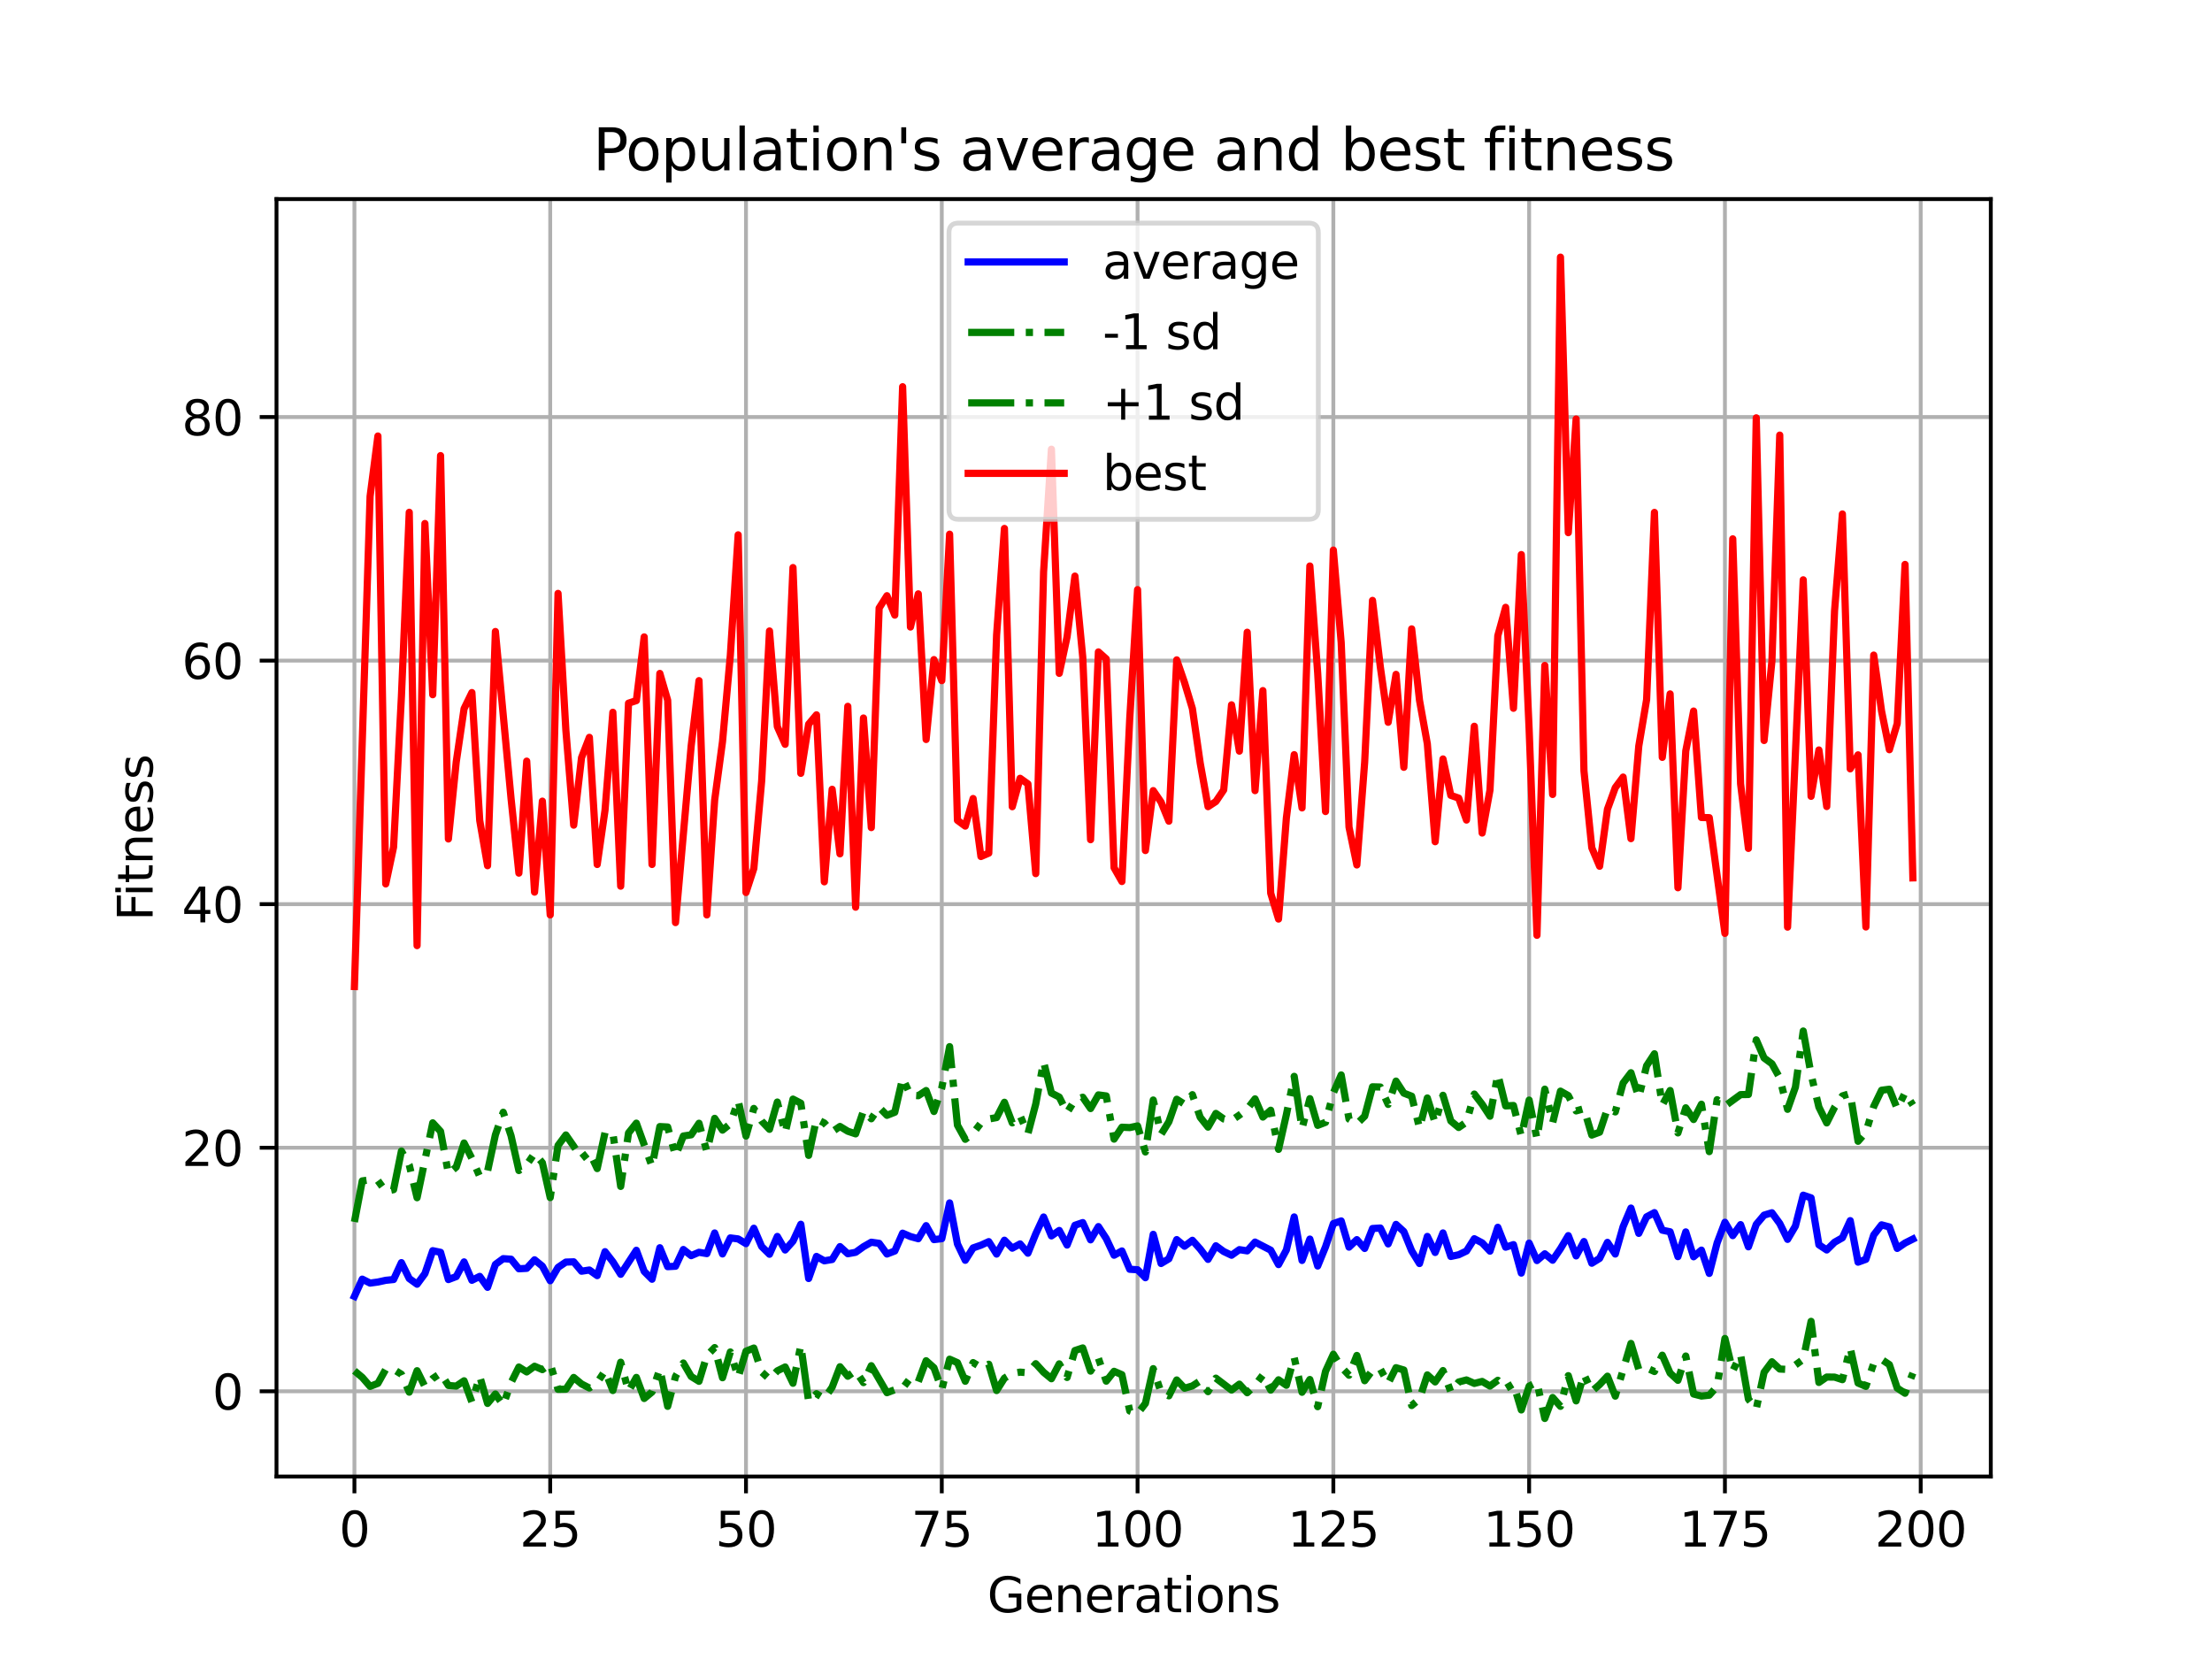 <?xml version="1.0" encoding="utf-8" standalone="no"?>
<!DOCTYPE svg PUBLIC "-//W3C//DTD SVG 1.1//EN"
  "http://www.w3.org/Graphics/SVG/1.1/DTD/svg11.dtd">
<svg xmlns:xlink="http://www.w3.org/1999/xlink" width="460.8pt" height="345.6pt" viewBox="0 0 460.8 345.6" xmlns="http://www.w3.org/2000/svg" version="1.1">
 <defs>
  <style type="text/css">*{stroke-linejoin: round; stroke-linecap: butt}</style>
 </defs>
 <g id="figure_1">
  <g id="patch_1">
   <path d="M 0 345.6 
L 460.8 345.6 
L 460.8 0 
L 0 0 
z
" style="fill: #ffffff"/>
  </g>
  <g id="axes_1">
   <g id="patch_2">
    <path d="M 57.6 307.584 
L 414.72 307.584 
L 414.72 41.472 
L 57.6 41.472 
z
" style="fill: #ffffff"/>
   </g>
   <g id="matplotlib.axis_1">
    <g id="xtick_1">
     <g id="line2d_1">
      <path d="M 73.833 307.584 
L 73.833 41.472 
" clip-path="url(#p501ff4c2f5)" style="fill: none; stroke: #b0b0b0; stroke-width: 0.8; stroke-linecap: square"/>
     </g>
     <g id="line2d_2">
      <defs>
       <path id="mb5cc7465b4" d="M 0 0 
L 0 3.5 
" style="stroke: #000000; stroke-width: 0.8"/>
      </defs>
      <g>
       <use xlink:href="#mb5cc7465b4" x="73.833" y="307.584" style="stroke: #000000; stroke-width: 0.8"/>
      </g>
     </g>
     <g id="text_1">
      <!-- 0 -->
      <g transform="translate(70.651 322.182)scale(0.1 -0.1)">
       <defs>
        <path id="DejaVuSans-30" d="M 2034 4250 
Q 1547 4250 1301 3770 
Q 1056 3291 1056 2328 
Q 1056 1369 1301 889 
Q 1547 409 2034 409 
Q 2525 409 2770 889 
Q 3016 1369 3016 2328 
Q 3016 3291 2770 3770 
Q 2525 4250 2034 4250 
z
M 2034 4750 
Q 2819 4750 3233 4129 
Q 3647 3509 3647 2328 
Q 3647 1150 3233 529 
Q 2819 -91 2034 -91 
Q 1250 -91 836 529 
Q 422 1150 422 2328 
Q 422 3509 836 4129 
Q 1250 4750 2034 4750 
z
" transform="scale(0.016)"/>
       </defs>
       <use xlink:href="#DejaVuSans-30"/>
      </g>
     </g>
    </g>
    <g id="xtick_2">
     <g id="line2d_3">
      <path d="M 114.618 307.584 
L 114.618 41.472 
" clip-path="url(#p501ff4c2f5)" style="fill: none; stroke: #b0b0b0; stroke-width: 0.8; stroke-linecap: square"/>
     </g>
     <g id="line2d_4">
      <g>
       <use xlink:href="#mb5cc7465b4" x="114.618" y="307.584" style="stroke: #000000; stroke-width: 0.8"/>
      </g>
     </g>
     <g id="text_2">
      <!-- 25 -->
      <g transform="translate(108.256 322.182)scale(0.1 -0.1)">
       <defs>
        <path id="DejaVuSans-32" d="M 1228 531 
L 3431 531 
L 3431 0 
L 469 0 
L 469 531 
Q 828 903 1448 1529 
Q 2069 2156 2228 2338 
Q 2531 2678 2651 2914 
Q 2772 3150 2772 3378 
Q 2772 3750 2511 3984 
Q 2250 4219 1831 4219 
Q 1534 4219 1204 4116 
Q 875 4013 500 3803 
L 500 4441 
Q 881 4594 1212 4672 
Q 1544 4750 1819 4750 
Q 2544 4750 2975 4387 
Q 3406 4025 3406 3419 
Q 3406 3131 3298 2873 
Q 3191 2616 2906 2266 
Q 2828 2175 2409 1742 
Q 1991 1309 1228 531 
z
" transform="scale(0.016)"/>
        <path id="DejaVuSans-35" d="M 691 4666 
L 3169 4666 
L 3169 4134 
L 1269 4134 
L 1269 2991 
Q 1406 3038 1543 3061 
Q 1681 3084 1819 3084 
Q 2600 3084 3056 2656 
Q 3513 2228 3513 1497 
Q 3513 744 3044 326 
Q 2575 -91 1722 -91 
Q 1428 -91 1123 -41 
Q 819 9 494 109 
L 494 744 
Q 775 591 1075 516 
Q 1375 441 1709 441 
Q 2250 441 2565 725 
Q 2881 1009 2881 1497 
Q 2881 1984 2565 2268 
Q 2250 2553 1709 2553 
Q 1456 2553 1204 2497 
Q 953 2441 691 2322 
L 691 4666 
z
" transform="scale(0.016)"/>
       </defs>
       <use xlink:href="#DejaVuSans-32"/>
       <use xlink:href="#DejaVuSans-35" x="63.623"/>
      </g>
     </g>
    </g>
    <g id="xtick_3">
     <g id="line2d_5">
      <path d="M 155.404 307.584 
L 155.404 41.472 
" clip-path="url(#p501ff4c2f5)" style="fill: none; stroke: #b0b0b0; stroke-width: 0.8; stroke-linecap: square"/>
     </g>
     <g id="line2d_6">
      <g>
       <use xlink:href="#mb5cc7465b4" x="155.404" y="307.584" style="stroke: #000000; stroke-width: 0.8"/>
      </g>
     </g>
     <g id="text_3">
      <!-- 50 -->
      <g transform="translate(149.042 322.182)scale(0.1 -0.1)">
       <use xlink:href="#DejaVuSans-35"/>
       <use xlink:href="#DejaVuSans-30" x="63.623"/>
      </g>
     </g>
    </g>
    <g id="xtick_4">
     <g id="line2d_7">
      <path d="M 196.19 307.584 
L 196.19 41.472 
" clip-path="url(#p501ff4c2f5)" style="fill: none; stroke: #b0b0b0; stroke-width: 0.8; stroke-linecap: square"/>
     </g>
     <g id="line2d_8">
      <g>
       <use xlink:href="#mb5cc7465b4" x="196.19" y="307.584" style="stroke: #000000; stroke-width: 0.8"/>
      </g>
     </g>
     <g id="text_4">
      <!-- 75 -->
      <g transform="translate(189.827 322.182)scale(0.1 -0.1)">
       <defs>
        <path id="DejaVuSans-37" d="M 525 4666 
L 3525 4666 
L 3525 4397 
L 1831 0 
L 1172 0 
L 2766 4134 
L 525 4134 
L 525 4666 
z
" transform="scale(0.016)"/>
       </defs>
       <use xlink:href="#DejaVuSans-37"/>
       <use xlink:href="#DejaVuSans-35" x="63.623"/>
      </g>
     </g>
    </g>
    <g id="xtick_5">
     <g id="line2d_9">
      <path d="M 236.976 307.584 
L 236.976 41.472 
" clip-path="url(#p501ff4c2f5)" style="fill: none; stroke: #b0b0b0; stroke-width: 0.8; stroke-linecap: square"/>
     </g>
     <g id="line2d_10">
      <g>
       <use xlink:href="#mb5cc7465b4" x="236.976" y="307.584" style="stroke: #000000; stroke-width: 0.8"/>
      </g>
     </g>
     <g id="text_5">
      <!-- 100 -->
      <g transform="translate(227.432 322.182)scale(0.1 -0.1)">
       <defs>
        <path id="DejaVuSans-31" d="M 794 531 
L 1825 531 
L 1825 4091 
L 703 3866 
L 703 4441 
L 1819 4666 
L 2450 4666 
L 2450 531 
L 3481 531 
L 3481 0 
L 794 0 
L 794 531 
z
" transform="scale(0.016)"/>
       </defs>
       <use xlink:href="#DejaVuSans-31"/>
       <use xlink:href="#DejaVuSans-30" x="63.623"/>
       <use xlink:href="#DejaVuSans-30" x="127.246"/>
      </g>
     </g>
    </g>
    <g id="xtick_6">
     <g id="line2d_11">
      <path d="M 277.761 307.584 
L 277.761 41.472 
" clip-path="url(#p501ff4c2f5)" style="fill: none; stroke: #b0b0b0; stroke-width: 0.8; stroke-linecap: square"/>
     </g>
     <g id="line2d_12">
      <g>
       <use xlink:href="#mb5cc7465b4" x="277.761" y="307.584" style="stroke: #000000; stroke-width: 0.8"/>
      </g>
     </g>
     <g id="text_6">
      <!-- 125 -->
      <g transform="translate(268.218 322.182)scale(0.1 -0.1)">
       <use xlink:href="#DejaVuSans-31"/>
       <use xlink:href="#DejaVuSans-32" x="63.623"/>
       <use xlink:href="#DejaVuSans-35" x="127.246"/>
      </g>
     </g>
    </g>
    <g id="xtick_7">
     <g id="line2d_13">
      <path d="M 318.547 307.584 
L 318.547 41.472 
" clip-path="url(#p501ff4c2f5)" style="fill: none; stroke: #b0b0b0; stroke-width: 0.8; stroke-linecap: square"/>
     </g>
     <g id="line2d_14">
      <g>
       <use xlink:href="#mb5cc7465b4" x="318.547" y="307.584" style="stroke: #000000; stroke-width: 0.8"/>
      </g>
     </g>
     <g id="text_7">
      <!-- 150 -->
      <g transform="translate(309.003 322.182)scale(0.1 -0.1)">
       <use xlink:href="#DejaVuSans-31"/>
       <use xlink:href="#DejaVuSans-35" x="63.623"/>
       <use xlink:href="#DejaVuSans-30" x="127.246"/>
      </g>
     </g>
    </g>
    <g id="xtick_8">
     <g id="line2d_15">
      <path d="M 359.333 307.584 
L 359.333 41.472 
" clip-path="url(#p501ff4c2f5)" style="fill: none; stroke: #b0b0b0; stroke-width: 0.8; stroke-linecap: square"/>
     </g>
     <g id="line2d_16">
      <g>
       <use xlink:href="#mb5cc7465b4" x="359.333" y="307.584" style="stroke: #000000; stroke-width: 0.8"/>
      </g>
     </g>
     <g id="text_8">
      <!-- 175 -->
      <g transform="translate(349.789 322.182)scale(0.1 -0.1)">
       <use xlink:href="#DejaVuSans-31"/>
       <use xlink:href="#DejaVuSans-37" x="63.623"/>
       <use xlink:href="#DejaVuSans-35" x="127.246"/>
      </g>
     </g>
    </g>
    <g id="xtick_9">
     <g id="line2d_17">
      <path d="M 400.119 307.584 
L 400.119 41.472 
" clip-path="url(#p501ff4c2f5)" style="fill: none; stroke: #b0b0b0; stroke-width: 0.8; stroke-linecap: square"/>
     </g>
     <g id="line2d_18">
      <g>
       <use xlink:href="#mb5cc7465b4" x="400.119" y="307.584" style="stroke: #000000; stroke-width: 0.8"/>
      </g>
     </g>
     <g id="text_9">
      <!-- 200 -->
      <g transform="translate(390.575 322.182)scale(0.1 -0.1)">
       <use xlink:href="#DejaVuSans-32"/>
       <use xlink:href="#DejaVuSans-30" x="63.623"/>
       <use xlink:href="#DejaVuSans-30" x="127.246"/>
      </g>
     </g>
    </g>
    <g id="text_10">
     <!-- Generations -->
     <g transform="translate(205.662 335.861)scale(0.1 -0.1)">
      <defs>
       <path id="DejaVuSans-47" d="M 3809 666 
L 3809 1919 
L 2778 1919 
L 2778 2438 
L 4434 2438 
L 4434 434 
Q 4069 175 3628 42 
Q 3188 -91 2688 -91 
Q 1594 -91 976 548 
Q 359 1188 359 2328 
Q 359 3472 976 4111 
Q 1594 4750 2688 4750 
Q 3144 4750 3555 4637 
Q 3966 4525 4313 4306 
L 4313 3634 
Q 3963 3931 3569 4081 
Q 3175 4231 2741 4231 
Q 1884 4231 1454 3753 
Q 1025 3275 1025 2328 
Q 1025 1384 1454 906 
Q 1884 428 2741 428 
Q 3075 428 3337 486 
Q 3600 544 3809 666 
z
" transform="scale(0.016)"/>
       <path id="DejaVuSans-65" d="M 3597 1894 
L 3597 1613 
L 953 1613 
Q 991 1019 1311 708 
Q 1631 397 2203 397 
Q 2534 397 2845 478 
Q 3156 559 3463 722 
L 3463 178 
Q 3153 47 2828 -22 
Q 2503 -91 2169 -91 
Q 1331 -91 842 396 
Q 353 884 353 1716 
Q 353 2575 817 3079 
Q 1281 3584 2069 3584 
Q 2775 3584 3186 3129 
Q 3597 2675 3597 1894 
z
M 3022 2063 
Q 3016 2534 2758 2815 
Q 2500 3097 2075 3097 
Q 1594 3097 1305 2825 
Q 1016 2553 972 2059 
L 3022 2063 
z
" transform="scale(0.016)"/>
       <path id="DejaVuSans-6e" d="M 3513 2113 
L 3513 0 
L 2938 0 
L 2938 2094 
Q 2938 2591 2744 2837 
Q 2550 3084 2163 3084 
Q 1697 3084 1428 2787 
Q 1159 2491 1159 1978 
L 1159 0 
L 581 0 
L 581 3500 
L 1159 3500 
L 1159 2956 
Q 1366 3272 1645 3428 
Q 1925 3584 2291 3584 
Q 2894 3584 3203 3211 
Q 3513 2838 3513 2113 
z
" transform="scale(0.016)"/>
       <path id="DejaVuSans-72" d="M 2631 2963 
Q 2534 3019 2420 3045 
Q 2306 3072 2169 3072 
Q 1681 3072 1420 2755 
Q 1159 2438 1159 1844 
L 1159 0 
L 581 0 
L 581 3500 
L 1159 3500 
L 1159 2956 
Q 1341 3275 1631 3429 
Q 1922 3584 2338 3584 
Q 2397 3584 2469 3576 
Q 2541 3569 2628 3553 
L 2631 2963 
z
" transform="scale(0.016)"/>
       <path id="DejaVuSans-61" d="M 2194 1759 
Q 1497 1759 1228 1600 
Q 959 1441 959 1056 
Q 959 750 1161 570 
Q 1363 391 1709 391 
Q 2188 391 2477 730 
Q 2766 1069 2766 1631 
L 2766 1759 
L 2194 1759 
z
M 3341 1997 
L 3341 0 
L 2766 0 
L 2766 531 
Q 2569 213 2275 61 
Q 1981 -91 1556 -91 
Q 1019 -91 701 211 
Q 384 513 384 1019 
Q 384 1609 779 1909 
Q 1175 2209 1959 2209 
L 2766 2209 
L 2766 2266 
Q 2766 2663 2505 2880 
Q 2244 3097 1772 3097 
Q 1472 3097 1187 3025 
Q 903 2953 641 2809 
L 641 3341 
Q 956 3463 1253 3523 
Q 1550 3584 1831 3584 
Q 2591 3584 2966 3190 
Q 3341 2797 3341 1997 
z
" transform="scale(0.016)"/>
       <path id="DejaVuSans-74" d="M 1172 4494 
L 1172 3500 
L 2356 3500 
L 2356 3053 
L 1172 3053 
L 1172 1153 
Q 1172 725 1289 603 
Q 1406 481 1766 481 
L 2356 481 
L 2356 0 
L 1766 0 
Q 1100 0 847 248 
Q 594 497 594 1153 
L 594 3053 
L 172 3053 
L 172 3500 
L 594 3500 
L 594 4494 
L 1172 4494 
z
" transform="scale(0.016)"/>
       <path id="DejaVuSans-69" d="M 603 3500 
L 1178 3500 
L 1178 0 
L 603 0 
L 603 3500 
z
M 603 4863 
L 1178 4863 
L 1178 4134 
L 603 4134 
L 603 4863 
z
" transform="scale(0.016)"/>
       <path id="DejaVuSans-6f" d="M 1959 3097 
Q 1497 3097 1228 2736 
Q 959 2375 959 1747 
Q 959 1119 1226 758 
Q 1494 397 1959 397 
Q 2419 397 2687 759 
Q 2956 1122 2956 1747 
Q 2956 2369 2687 2733 
Q 2419 3097 1959 3097 
z
M 1959 3584 
Q 2709 3584 3137 3096 
Q 3566 2609 3566 1747 
Q 3566 888 3137 398 
Q 2709 -91 1959 -91 
Q 1206 -91 779 398 
Q 353 888 353 1747 
Q 353 2609 779 3096 
Q 1206 3584 1959 3584 
z
" transform="scale(0.016)"/>
       <path id="DejaVuSans-73" d="M 2834 3397 
L 2834 2853 
Q 2591 2978 2328 3040 
Q 2066 3103 1784 3103 
Q 1356 3103 1142 2972 
Q 928 2841 928 2578 
Q 928 2378 1081 2264 
Q 1234 2150 1697 2047 
L 1894 2003 
Q 2506 1872 2764 1633 
Q 3022 1394 3022 966 
Q 3022 478 2636 193 
Q 2250 -91 1575 -91 
Q 1294 -91 989 -36 
Q 684 19 347 128 
L 347 722 
Q 666 556 975 473 
Q 1284 391 1588 391 
Q 1994 391 2212 530 
Q 2431 669 2431 922 
Q 2431 1156 2273 1281 
Q 2116 1406 1581 1522 
L 1381 1569 
Q 847 1681 609 1914 
Q 372 2147 372 2553 
Q 372 3047 722 3315 
Q 1072 3584 1716 3584 
Q 2034 3584 2315 3537 
Q 2597 3491 2834 3397 
z
" transform="scale(0.016)"/>
      </defs>
      <use xlink:href="#DejaVuSans-47"/>
      <use xlink:href="#DejaVuSans-65" x="77.49"/>
      <use xlink:href="#DejaVuSans-6e" x="139.014"/>
      <use xlink:href="#DejaVuSans-65" x="202.393"/>
      <use xlink:href="#DejaVuSans-72" x="263.916"/>
      <use xlink:href="#DejaVuSans-61" x="305.029"/>
      <use xlink:href="#DejaVuSans-74" x="366.309"/>
      <use xlink:href="#DejaVuSans-69" x="405.518"/>
      <use xlink:href="#DejaVuSans-6f" x="433.301"/>
      <use xlink:href="#DejaVuSans-6e" x="494.482"/>
      <use xlink:href="#DejaVuSans-73" x="557.861"/>
     </g>
    </g>
   </g>
   <g id="matplotlib.axis_2">
    <g id="ytick_1">
     <g id="line2d_19">
      <path d="M 57.6 289.827 
L 414.72 289.827 
" clip-path="url(#p501ff4c2f5)" style="fill: none; stroke: #b0b0b0; stroke-width: 0.8; stroke-linecap: square"/>
     </g>
     <g id="line2d_20">
      <defs>
       <path id="m83c0827f32" d="M 0 0 
L -3.5 0 
" style="stroke: #000000; stroke-width: 0.8"/>
      </defs>
      <g>
       <use xlink:href="#m83c0827f32" x="57.6" y="289.827" style="stroke: #000000; stroke-width: 0.8"/>
      </g>
     </g>
     <g id="text_11">
      <!-- 0 -->
      <g transform="translate(44.237 293.626)scale(0.1 -0.1)">
       <use xlink:href="#DejaVuSans-30"/>
      </g>
     </g>
    </g>
    <g id="ytick_2">
     <g id="line2d_21">
      <path d="M 57.6 239.089 
L 414.72 239.089 
" clip-path="url(#p501ff4c2f5)" style="fill: none; stroke: #b0b0b0; stroke-width: 0.8; stroke-linecap: square"/>
     </g>
     <g id="line2d_22">
      <g>
       <use xlink:href="#m83c0827f32" x="57.6" y="239.089" style="stroke: #000000; stroke-width: 0.8"/>
      </g>
     </g>
     <g id="text_12">
      <!-- 20 -->
      <g transform="translate(37.875 242.888)scale(0.1 -0.1)">
       <use xlink:href="#DejaVuSans-32"/>
       <use xlink:href="#DejaVuSans-30" x="63.623"/>
      </g>
     </g>
    </g>
    <g id="ytick_3">
     <g id="line2d_23">
      <path d="M 57.6 188.351 
L 414.72 188.351 
" clip-path="url(#p501ff4c2f5)" style="fill: none; stroke: #b0b0b0; stroke-width: 0.8; stroke-linecap: square"/>
     </g>
     <g id="line2d_24">
      <g>
       <use xlink:href="#m83c0827f32" x="57.6" y="188.351" style="stroke: #000000; stroke-width: 0.8"/>
      </g>
     </g>
     <g id="text_13">
      <!-- 40 -->
      <g transform="translate(37.875 192.151)scale(0.1 -0.1)">
       <defs>
        <path id="DejaVuSans-34" d="M 2419 4116 
L 825 1625 
L 2419 1625 
L 2419 4116 
z
M 2253 4666 
L 3047 4666 
L 3047 1625 
L 3713 1625 
L 3713 1100 
L 3047 1100 
L 3047 0 
L 2419 0 
L 2419 1100 
L 313 1100 
L 313 1709 
L 2253 4666 
z
" transform="scale(0.016)"/>
       </defs>
       <use xlink:href="#DejaVuSans-34"/>
       <use xlink:href="#DejaVuSans-30" x="63.623"/>
      </g>
     </g>
    </g>
    <g id="ytick_4">
     <g id="line2d_25">
      <path d="M 57.6 137.614 
L 414.72 137.614 
" clip-path="url(#p501ff4c2f5)" style="fill: none; stroke: #b0b0b0; stroke-width: 0.8; stroke-linecap: square"/>
     </g>
     <g id="line2d_26">
      <g>
       <use xlink:href="#m83c0827f32" x="57.6" y="137.614" style="stroke: #000000; stroke-width: 0.8"/>
      </g>
     </g>
     <g id="text_14">
      <!-- 60 -->
      <g transform="translate(37.875 141.413)scale(0.1 -0.1)">
       <defs>
        <path id="DejaVuSans-36" d="M 2113 2584 
Q 1688 2584 1439 2293 
Q 1191 2003 1191 1497 
Q 1191 994 1439 701 
Q 1688 409 2113 409 
Q 2538 409 2786 701 
Q 3034 994 3034 1497 
Q 3034 2003 2786 2293 
Q 2538 2584 2113 2584 
z
M 3366 4563 
L 3366 3988 
Q 3128 4100 2886 4159 
Q 2644 4219 2406 4219 
Q 1781 4219 1451 3797 
Q 1122 3375 1075 2522 
Q 1259 2794 1537 2939 
Q 1816 3084 2150 3084 
Q 2853 3084 3261 2657 
Q 3669 2231 3669 1497 
Q 3669 778 3244 343 
Q 2819 -91 2113 -91 
Q 1303 -91 875 529 
Q 447 1150 447 2328 
Q 447 3434 972 4092 
Q 1497 4750 2381 4750 
Q 2619 4750 2861 4703 
Q 3103 4656 3366 4563 
z
" transform="scale(0.016)"/>
       </defs>
       <use xlink:href="#DejaVuSans-36"/>
       <use xlink:href="#DejaVuSans-30" x="63.623"/>
      </g>
     </g>
    </g>
    <g id="ytick_5">
     <g id="line2d_27">
      <path d="M 57.6 86.876 
L 414.72 86.876 
" clip-path="url(#p501ff4c2f5)" style="fill: none; stroke: #b0b0b0; stroke-width: 0.8; stroke-linecap: square"/>
     </g>
     <g id="line2d_28">
      <g>
       <use xlink:href="#m83c0827f32" x="57.6" y="86.876" style="stroke: #000000; stroke-width: 0.8"/>
      </g>
     </g>
     <g id="text_15">
      <!-- 80 -->
      <g transform="translate(37.875 90.675)scale(0.1 -0.1)">
       <defs>
        <path id="DejaVuSans-38" d="M 2034 2216 
Q 1584 2216 1326 1975 
Q 1069 1734 1069 1313 
Q 1069 891 1326 650 
Q 1584 409 2034 409 
Q 2484 409 2743 651 
Q 3003 894 3003 1313 
Q 3003 1734 2745 1975 
Q 2488 2216 2034 2216 
z
M 1403 2484 
Q 997 2584 770 2862 
Q 544 3141 544 3541 
Q 544 4100 942 4425 
Q 1341 4750 2034 4750 
Q 2731 4750 3128 4425 
Q 3525 4100 3525 3541 
Q 3525 3141 3298 2862 
Q 3072 2584 2669 2484 
Q 3125 2378 3379 2068 
Q 3634 1759 3634 1313 
Q 3634 634 3220 271 
Q 2806 -91 2034 -91 
Q 1263 -91 848 271 
Q 434 634 434 1313 
Q 434 1759 690 2068 
Q 947 2378 1403 2484 
z
M 1172 3481 
Q 1172 3119 1398 2916 
Q 1625 2713 2034 2713 
Q 2441 2713 2670 2916 
Q 2900 3119 2900 3481 
Q 2900 3844 2670 4047 
Q 2441 4250 2034 4250 
Q 1625 4250 1398 4047 
Q 1172 3844 1172 3481 
z
" transform="scale(0.016)"/>
       </defs>
       <use xlink:href="#DejaVuSans-38"/>
       <use xlink:href="#DejaVuSans-30" x="63.623"/>
      </g>
     </g>
    </g>
    <g id="text_16">
     <!-- Fitness -->
     <g transform="translate(31.795 191.845)rotate(-90)scale(0.1 -0.1)">
      <defs>
       <path id="DejaVuSans-46" d="M 628 4666 
L 3309 4666 
L 3309 4134 
L 1259 4134 
L 1259 2759 
L 3109 2759 
L 3109 2228 
L 1259 2228 
L 1259 0 
L 628 0 
L 628 4666 
z
" transform="scale(0.016)"/>
      </defs>
      <use xlink:href="#DejaVuSans-46"/>
      <use xlink:href="#DejaVuSans-69" x="50.27"/>
      <use xlink:href="#DejaVuSans-74" x="78.053"/>
      <use xlink:href="#DejaVuSans-6e" x="117.262"/>
      <use xlink:href="#DejaVuSans-65" x="180.641"/>
      <use xlink:href="#DejaVuSans-73" x="242.164"/>
      <use xlink:href="#DejaVuSans-73" x="294.264"/>
     </g>
    </g>
   </g>
   <g id="line2d_29">
    <path d="M 73.833 270.059 
L 75.464 266.469 
L 77.096 267.291 
L 78.727 267.068 
L 80.358 266.713 
L 81.99 266.546 
L 83.621 263.032 
L 85.253 266.345 
L 86.884 267.524 
L 88.516 265.316 
L 90.147 260.539 
L 91.778 260.882 
L 93.41 266.557 
L 95.041 265.935 
L 96.673 262.878 
L 98.304 266.707 
L 99.936 265.895 
L 101.567 268.172 
L 103.198 263.403 
L 104.83 262.201 
L 106.461 262.315 
L 108.093 264.309 
L 109.724 264.218 
L 111.356 262.439 
L 112.987 263.769 
L 114.618 266.797 
L 116.25 264.021 
L 117.881 262.915 
L 119.513 262.863 
L 121.144 264.816 
L 122.776 264.567 
L 124.407 265.734 
L 126.038 260.749 
L 127.67 262.853 
L 129.301 265.46 
L 132.564 260.458 
L 134.196 264.857 
L 135.827 266.488 
L 137.458 259.927 
L 139.09 263.869 
L 140.721 263.778 
L 142.353 260.295 
L 143.984 261.574 
L 145.616 260.874 
L 147.247 261.15 
L 148.879 256.849 
L 150.51 261.217 
L 152.141 257.881 
L 153.773 258.091 
L 155.404 259.07 
L 157.036 255.866 
L 158.667 259.672 
L 160.299 261.282 
L 161.93 257.574 
L 163.561 260.393 
L 165.193 258.562 
L 166.824 255.037 
L 168.456 266.336 
L 170.087 261.736 
L 171.719 262.652 
L 173.35 262.378 
L 174.981 259.69 
L 176.613 261.177 
L 178.244 260.881 
L 179.876 259.71 
L 181.507 258.778 
L 183.139 259.01 
L 184.77 261.233 
L 186.401 260.606 
L 188.033 256.892 
L 189.664 257.595 
L 191.296 258.047 
L 192.927 255.324 
L 194.559 258.234 
L 196.19 258.039 
L 197.821 250.589 
L 199.453 259.134 
L 201.084 262.541 
L 202.716 259.965 
L 204.347 259.398 
L 205.979 258.654 
L 207.61 261.244 
L 209.241 258.358 
L 210.873 260.015 
L 212.504 259.131 
L 214.136 261.064 
L 215.767 257.032 
L 217.399 253.526 
L 219.03 257.46 
L 220.661 256.328 
L 222.293 259.366 
L 223.924 255.25 
L 225.556 254.686 
L 227.187 258.279 
L 228.819 255.52 
L 230.45 258.011 
L 232.081 261.485 
L 233.713 260.596 
L 235.344 264.411 
L 236.976 264.512 
L 238.607 266.168 
L 240.239 257.134 
L 241.87 263.207 
L 243.501 262.227 
L 245.133 258.234 
L 246.764 259.61 
L 248.396 258.378 
L 250.027 260.204 
L 251.659 262.351 
L 253.29 259.52 
L 254.921 260.712 
L 256.553 261.489 
L 258.184 260.32 
L 259.816 260.579 
L 261.447 258.75 
L 264.71 260.433 
L 266.341 263.437 
L 267.973 260.395 
L 269.604 253.51 
L 271.236 262.573 
L 272.867 258.124 
L 274.499 263.732 
L 276.13 259.743 
L 277.761 254.898 
L 279.393 254.342 
L 281.024 259.802 
L 282.656 258.242 
L 284.287 260.075 
L 285.919 255.922 
L 287.55 255.821 
L 289.181 259.128 
L 290.813 255.065 
L 292.444 256.559 
L 294.076 260.576 
L 295.707 263.217 
L 297.339 257.572 
L 298.97 260.91 
L 300.601 256.842 
L 302.233 261.743 
L 303.864 261.388 
L 305.496 260.61 
L 307.127 258.052 
L 308.759 258.909 
L 310.39 260.638 
L 312.021 255.667 
L 313.653 259.812 
L 315.284 259.283 
L 316.916 265.207 
L 318.547 258.963 
L 320.179 262.594 
L 321.81 261.191 
L 323.441 262.526 
L 325.073 260.134 
L 326.704 257.403 
L 328.336 261.624 
L 329.967 258.636 
L 331.599 263.152 
L 333.23 262.141 
L 334.862 258.809 
L 336.493 261.237 
L 338.124 255.524 
L 339.756 251.665 
L 341.387 256.933 
L 343.019 253.488 
L 344.65 252.615 
L 346.282 256.267 
L 347.913 256.605 
L 349.544 261.777 
L 351.176 256.63 
L 352.807 261.807 
L 354.439 260.424 
L 356.07 265.273 
L 357.702 258.947 
L 359.333 254.622 
L 360.964 257.402 
L 362.596 255.113 
L 364.227 259.734 
L 365.859 255.067 
L 367.49 253.136 
L 369.122 252.64 
L 370.753 254.872 
L 372.384 258.182 
L 374.016 255.415 
L 375.647 248.978 
L 377.279 249.537 
L 378.91 259.31 
L 380.542 260.392 
L 382.173 258.779 
L 383.804 257.854 
L 385.436 254.281 
L 387.067 262.933 
L 388.699 262.339 
L 390.33 257.268 
L 391.962 255.156 
L 393.593 255.591 
L 395.224 260.066 
L 396.856 258.944 
L 398.487 258.124 
L 398.487 258.124 
" clip-path="url(#p501ff4c2f5)" style="fill: none; stroke: #0000ff; stroke-width: 1.5; stroke-linecap: square"/>
   </g>
   <g id="line2d_30">
    <path d="M 73.833 285.567 
L 75.464 286.934 
L 77.096 288.81 
L 78.727 288.174 
L 80.358 285.251 
L 81.99 285.262 
L 83.621 286.284 
L 85.253 290.012 
L 86.884 285.542 
L 88.516 288.849 
L 90.147 287.171 
L 91.778 286.074 
L 93.41 288.617 
L 95.041 288.749 
L 96.673 287.645 
L 98.304 292.08 
L 99.936 286.703 
L 101.567 292.356 
L 103.198 290.397 
L 104.83 292.7 
L 106.461 288.038 
L 108.093 284.776 
L 109.724 285.799 
L 111.356 284.612 
L 112.987 285.318 
L 114.618 284.116 
L 116.25 289.423 
L 117.881 289.395 
L 119.513 286.948 
L 121.144 288.307 
L 122.776 289.144 
L 124.407 288.033 
L 126.038 285.562 
L 127.67 289.669 
L 129.301 283.771 
L 130.933 289.85 
L 132.564 286.941 
L 134.196 291.328 
L 135.827 289.982 
L 137.458 285.17 
L 139.09 292.965 
L 140.721 286.749 
L 142.353 283.938 
L 143.984 286.742 
L 145.616 287.753 
L 147.247 282.403 
L 148.879 280.726 
L 150.51 287.008 
L 152.141 281.642 
L 153.773 286.937 
L 155.404 281.482 
L 157.036 280.823 
L 158.667 285.802 
L 160.299 287.308 
L 161.93 285.57 
L 163.561 284.766 
L 165.193 288.159 
L 166.824 280.259 
L 168.456 291.986 
L 170.087 290.341 
L 171.719 291.362 
L 173.35 288.982 
L 174.981 284.718 
L 176.613 286.699 
L 178.244 285.559 
L 179.876 288.021 
L 181.507 284.5 
L 184.77 290.123 
L 186.401 289.508 
L 188.033 289.197 
L 189.664 287.041 
L 191.296 287.84 
L 192.927 283.468 
L 194.559 284.928 
L 196.19 289.451 
L 197.821 283.143 
L 199.453 283.869 
L 201.084 287.743 
L 202.716 283.854 
L 204.347 284.837 
L 205.979 284.198 
L 207.61 289.675 
L 209.241 287.091 
L 210.873 286.112 
L 212.504 285.84 
L 214.136 285.969 
L 215.767 284.084 
L 217.399 285.866 
L 219.03 287.217 
L 220.661 284.115 
L 222.293 286.948 
L 223.924 281.344 
L 225.556 280.8 
L 227.187 285.628 
L 228.819 282.957 
L 230.45 287.719 
L 232.081 285.669 
L 233.713 286.372 
L 235.344 293.927 
L 236.976 294.475 
L 238.607 292.363 
L 240.239 285.115 
L 241.87 290.094 
L 243.501 290.775 
L 245.133 287.472 
L 246.764 289.189 
L 248.396 288.717 
L 250.027 287.653 
L 251.659 289.902 
L 253.29 287.095 
L 256.553 289.573 
L 258.184 288.341 
L 259.816 290.133 
L 261.447 288.585 
L 263.079 286.435 
L 264.71 289.582 
L 266.341 287.44 
L 267.973 288.579 
L 269.604 282.797 
L 271.236 290.034 
L 272.867 287.378 
L 274.499 293.034 
L 276.13 285.681 
L 277.761 282.111 
L 279.393 284.758 
L 281.024 286.484 
L 282.656 282.365 
L 284.287 287.628 
L 285.919 285.444 
L 287.55 285.198 
L 289.181 288.189 
L 290.813 284.915 
L 292.444 285.398 
L 294.076 292.795 
L 295.707 291.437 
L 297.339 286.416 
L 298.97 287.881 
L 300.601 285.514 
L 302.233 289.968 
L 303.864 287.899 
L 305.496 287.466 
L 307.127 288.19 
L 308.759 287.78 
L 310.39 288.75 
L 312.021 287.541 
L 313.653 289.241 
L 315.284 288.272 
L 316.916 293.715 
L 318.547 288.756 
L 320.179 287.952 
L 321.81 295.488 
L 323.441 291.127 
L 325.073 292.963 
L 326.704 286.576 
L 328.336 291.827 
L 329.967 286.308 
L 331.599 289.848 
L 333.23 288.429 
L 334.862 286.683 
L 336.493 290.84 
L 339.756 279.862 
L 341.387 285.258 
L 343.019 284.966 
L 344.65 285.709 
L 346.282 282.309 
L 347.913 286.038 
L 349.544 287.548 
L 351.176 282.484 
L 352.807 290.398 
L 354.439 290.819 
L 356.07 290.644 
L 357.702 288.809 
L 359.333 278.831 
L 360.964 285.595 
L 362.596 282.199 
L 364.227 291.465 
L 365.859 293.515 
L 367.49 285.879 
L 369.122 283.681 
L 370.753 285.194 
L 372.384 285.274 
L 374.016 284.354 
L 375.647 283.175 
L 377.279 275.262 
L 378.91 287.989 
L 380.542 286.861 
L 382.173 286.88 
L 383.804 287.409 
L 385.436 280.768 
L 387.067 288.113 
L 388.699 288.81 
L 390.33 284.033 
L 391.962 283.193 
L 393.593 284.28 
L 395.224 289.159 
L 396.856 290.238 
L 398.487 286.042 
L 398.487 286.042 
" clip-path="url(#p501ff4c2f5)" style="fill: none; stroke-dasharray: 9.6,2.4,1.5,2.4; stroke-dashoffset: 0; stroke: #008000; stroke-width: 1.5"/>
   </g>
   <g id="line2d_31">
    <path d="M 73.833 254.551 
L 75.464 246.005 
L 77.096 245.771 
L 78.727 245.962 
L 80.358 248.175 
L 81.99 247.829 
L 83.621 239.78 
L 85.253 242.678 
L 86.884 249.506 
L 90.147 233.907 
L 91.778 235.69 
L 93.41 244.496 
L 95.041 243.121 
L 96.673 238.11 
L 98.304 241.333 
L 99.936 245.086 
L 101.567 243.988 
L 103.198 236.41 
L 104.83 231.703 
L 106.461 236.593 
L 108.093 243.843 
L 109.724 242.637 
L 111.356 240.267 
L 112.987 242.221 
L 114.618 249.478 
L 116.25 238.619 
L 117.881 236.435 
L 119.513 238.778 
L 121.144 241.326 
L 122.776 239.99 
L 124.407 243.435 
L 126.038 235.936 
L 127.67 236.037 
L 129.301 247.149 
L 130.933 236.017 
L 132.564 233.974 
L 135.827 242.995 
L 137.458 234.684 
L 139.09 234.773 
L 140.721 240.806 
L 142.353 236.652 
L 143.984 236.405 
L 145.616 233.995 
L 147.247 239.896 
L 148.879 232.971 
L 150.51 235.425 
L 152.141 234.12 
L 153.773 229.246 
L 155.404 236.659 
L 157.036 230.908 
L 158.667 233.542 
L 160.299 235.256 
L 161.93 229.578 
L 163.561 236.02 
L 165.193 228.964 
L 166.824 229.814 
L 168.456 240.687 
L 170.087 233.131 
L 171.719 233.941 
L 173.35 235.775 
L 174.981 234.662 
L 176.613 235.655 
L 178.244 236.203 
L 179.876 231.399 
L 181.507 233.057 
L 183.139 230.685 
L 184.77 232.343 
L 186.401 231.704 
L 188.033 224.586 
L 189.664 228.149 
L 191.296 228.253 
L 192.927 227.181 
L 194.559 231.541 
L 196.19 226.626 
L 197.821 218.034 
L 199.453 234.399 
L 201.084 237.338 
L 202.716 236.076 
L 204.347 233.958 
L 205.979 233.11 
L 207.61 232.812 
L 209.241 229.624 
L 210.873 233.917 
L 212.504 232.422 
L 214.136 236.158 
L 215.767 229.98 
L 217.399 221.186 
L 219.03 227.702 
L 220.661 228.542 
L 222.293 231.784 
L 223.924 229.156 
L 225.556 228.572 
L 227.187 230.931 
L 228.819 228.083 
L 230.45 228.302 
L 232.081 237.301 
L 233.713 234.821 
L 235.344 234.895 
L 236.976 234.549 
L 238.607 239.974 
L 240.239 229.152 
L 241.87 236.32 
L 243.501 233.68 
L 245.133 228.996 
L 246.764 230.03 
L 248.396 228.04 
L 250.027 232.755 
L 251.659 234.8 
L 253.29 231.946 
L 254.921 233.099 
L 256.553 233.406 
L 258.184 232.299 
L 259.816 231.024 
L 261.447 228.915 
L 263.079 232.706 
L 264.71 231.283 
L 266.341 239.435 
L 267.973 232.212 
L 269.604 224.223 
L 271.236 235.112 
L 272.867 228.87 
L 274.499 234.43 
L 276.13 233.805 
L 277.761 227.684 
L 279.393 223.927 
L 281.024 233.119 
L 282.656 234.12 
L 284.287 232.522 
L 285.919 226.4 
L 287.55 226.445 
L 289.181 230.067 
L 290.813 225.215 
L 292.444 227.721 
L 294.076 228.356 
L 295.707 234.998 
L 297.339 228.728 
L 298.97 233.938 
L 300.601 228.169 
L 302.233 233.518 
L 303.864 234.877 
L 305.496 233.753 
L 307.127 227.914 
L 308.759 230.039 
L 310.39 232.527 
L 312.021 223.793 
L 313.653 230.382 
L 315.284 230.294 
L 316.916 236.699 
L 318.547 229.17 
L 320.179 237.236 
L 321.81 226.893 
L 323.441 233.924 
L 325.073 227.304 
L 326.704 228.23 
L 328.336 231.42 
L 329.967 230.963 
L 331.599 236.456 
L 333.23 235.853 
L 334.862 230.935 
L 336.493 231.635 
L 338.124 225.617 
L 339.756 223.467 
L 341.387 228.609 
L 343.019 222.011 
L 344.65 219.521 
L 346.282 230.224 
L 347.913 227.171 
L 349.544 236.006 
L 351.176 230.776 
L 352.807 233.215 
L 354.439 230.029 
L 356.07 239.903 
L 357.702 229.085 
L 359.333 230.413 
L 362.596 228.026 
L 364.227 228.003 
L 365.859 216.619 
L 367.49 220.394 
L 369.122 221.599 
L 370.753 224.549 
L 372.384 231.091 
L 374.016 226.476 
L 375.647 214.781 
L 377.279 223.812 
L 378.91 230.632 
L 380.542 233.923 
L 382.173 230.677 
L 383.804 228.3 
L 385.436 227.795 
L 387.067 237.752 
L 388.699 235.868 
L 390.33 230.504 
L 391.962 227.119 
L 393.593 226.901 
L 395.224 230.974 
L 396.856 227.649 
L 398.487 230.205 
L 398.487 230.205 
" clip-path="url(#p501ff4c2f5)" style="fill: none; stroke-dasharray: 9.6,2.4,1.5,2.4; stroke-dashoffset: 0; stroke: #008000; stroke-width: 1.5"/>
   </g>
   <g id="line2d_32">
    <path d="M 73.833 205.511 
L 77.096 103.401 
L 78.727 90.83 
L 80.358 184.134 
L 81.99 176.466 
L 83.621 145.116 
L 85.253 106.722 
L 86.884 196.987 
L 88.516 109.058 
L 90.147 144.72 
L 91.778 94.915 
L 93.41 174.77 
L 95.041 158.722 
L 96.673 147.633 
L 98.304 144.276 
L 99.936 170.922 
L 101.567 180.339 
L 103.198 131.558 
L 106.461 166.331 
L 108.093 181.887 
L 109.724 158.56 
L 111.356 185.843 
L 112.987 166.897 
L 114.618 190.593 
L 116.25 123.62 
L 117.881 152.137 
L 119.513 171.891 
L 121.144 157.834 
L 122.776 153.603 
L 124.407 180.086 
L 126.038 168.777 
L 127.67 148.381 
L 129.301 184.607 
L 130.933 146.486 
L 132.564 145.948 
L 134.196 132.679 
L 135.827 180.083 
L 137.458 140.29 
L 139.09 145.883 
L 140.721 192.191 
L 143.984 155.385 
L 145.616 141.792 
L 147.247 190.595 
L 148.879 166.654 
L 150.51 154.511 
L 152.141 136.525 
L 153.773 111.414 
L 155.404 185.921 
L 157.036 180.919 
L 158.667 162.691 
L 160.299 131.447 
L 161.93 151.365 
L 163.561 155.053 
L 165.193 118.235 
L 166.824 161.1 
L 168.456 150.852 
L 170.087 148.915 
L 171.719 183.7 
L 173.35 164.425 
L 174.981 177.868 
L 176.613 147.143 
L 178.244 188.983 
L 179.876 149.575 
L 181.507 172.401 
L 183.139 126.673 
L 184.77 124.097 
L 186.401 128.138 
L 188.033 80.562 
L 189.664 130.62 
L 191.296 123.714 
L 192.927 154.047 
L 194.559 137.407 
L 196.19 141.786 
L 197.821 111.282 
L 199.453 170.888 
L 201.084 172.091 
L 202.716 166.35 
L 204.347 178.423 
L 205.979 177.727 
L 207.61 132.261 
L 209.241 110.087 
L 210.873 168.049 
L 212.504 162.134 
L 214.136 163.304 
L 215.767 181.993 
L 217.399 119.123 
L 219.03 93.576 
L 220.661 140.271 
L 222.293 132.646 
L 223.924 120.013 
L 225.556 136.886 
L 227.187 174.922 
L 228.819 135.808 
L 230.45 137.264 
L 232.081 180.765 
L 233.713 183.636 
L 235.344 149.727 
L 236.976 122.833 
L 238.607 177.181 
L 240.239 164.699 
L 241.87 167.09 
L 243.501 171.067 
L 245.133 137.465 
L 246.764 142.207 
L 248.396 147.614 
L 250.027 158.976 
L 251.659 168.039 
L 253.29 166.974 
L 254.921 164.552 
L 256.553 146.83 
L 258.184 156.473 
L 259.816 131.709 
L 261.447 164.704 
L 263.079 143.865 
L 264.71 186.062 
L 266.341 191.454 
L 267.973 170.412 
L 269.604 157.214 
L 271.236 168.298 
L 272.867 117.91 
L 274.499 140.231 
L 276.13 169.056 
L 277.761 114.594 
L 279.393 133.85 
L 281.024 172.303 
L 282.656 180.186 
L 284.287 158.744 
L 285.919 125.079 
L 287.55 138.946 
L 289.181 150.463 
L 290.813 140.487 
L 292.444 159.842 
L 294.076 131.011 
L 295.707 145.872 
L 297.339 154.96 
L 298.97 175.342 
L 300.601 158.109 
L 302.233 165.687 
L 303.864 166.255 
L 305.496 170.831 
L 307.127 151.293 
L 308.759 173.536 
L 310.39 164.583 
L 312.021 132.439 
L 313.653 126.519 
L 315.284 147.544 
L 316.916 115.529 
L 318.547 151.978 
L 320.179 194.841 
L 321.81 138.626 
L 323.441 165.501 
L 325.073 53.568 
L 326.704 110.962 
L 328.336 87.291 
L 329.967 160.57 
L 331.599 176.603 
L 333.23 180.454 
L 334.862 168.578 
L 336.493 164.08 
L 338.124 161.878 
L 339.756 174.707 
L 341.387 155.422 
L 343.019 145.753 
L 344.65 106.745 
L 346.282 157.77 
L 347.913 144.557 
L 349.544 184.934 
L 351.176 156.438 
L 352.807 148.127 
L 354.439 170.3 
L 356.07 170.333 
L 359.333 194.441 
L 360.964 112.253 
L 362.596 163.278 
L 364.227 176.737 
L 365.859 87.047 
L 367.49 154.26 
L 369.122 137.726 
L 370.753 90.64 
L 372.384 193.135 
L 375.647 120.788 
L 377.279 165.888 
L 378.91 156.233 
L 380.542 168.014 
L 382.173 127.222 
L 383.804 107.073 
L 385.436 160.164 
L 387.067 157.25 
L 388.699 193.102 
L 390.33 136.47 
L 391.962 148.123 
L 393.593 156.178 
L 395.224 150.734 
L 396.856 117.581 
L 398.487 182.877 
L 398.487 182.877 
" clip-path="url(#p501ff4c2f5)" style="fill: none; stroke: #ff0000; stroke-width: 1.5; stroke-linecap: square"/>
   </g>
   <g id="patch_3">
    <path d="M 57.6 307.584 
L 57.6 41.472 
" style="fill: none; stroke: #000000; stroke-width: 0.8; stroke-linejoin: miter; stroke-linecap: square"/>
   </g>
   <g id="patch_4">
    <path d="M 414.72 307.584 
L 414.72 41.472 
" style="fill: none; stroke: #000000; stroke-width: 0.8; stroke-linejoin: miter; stroke-linecap: square"/>
   </g>
   <g id="patch_5">
    <path d="M 57.6 307.584 
L 414.72 307.584 
" style="fill: none; stroke: #000000; stroke-width: 0.8; stroke-linejoin: miter; stroke-linecap: square"/>
   </g>
   <g id="patch_6">
    <path d="M 57.6 41.472 
L 414.72 41.472 
" style="fill: none; stroke: #000000; stroke-width: 0.8; stroke-linejoin: miter; stroke-linecap: square"/>
   </g>
   <g id="text_17">
    <!-- Population's average and best fitness -->
    <g transform="translate(123.53 35.472)scale(0.12 -0.12)">
     <defs>
      <path id="DejaVuSans-50" d="M 1259 4147 
L 1259 2394 
L 2053 2394 
Q 2494 2394 2734 2622 
Q 2975 2850 2975 3272 
Q 2975 3691 2734 3919 
Q 2494 4147 2053 4147 
L 1259 4147 
z
M 628 4666 
L 2053 4666 
Q 2838 4666 3239 4311 
Q 3641 3956 3641 3272 
Q 3641 2581 3239 2228 
Q 2838 1875 2053 1875 
L 1259 1875 
L 1259 0 
L 628 0 
L 628 4666 
z
" transform="scale(0.016)"/>
      <path id="DejaVuSans-70" d="M 1159 525 
L 1159 -1331 
L 581 -1331 
L 581 3500 
L 1159 3500 
L 1159 2969 
Q 1341 3281 1617 3432 
Q 1894 3584 2278 3584 
Q 2916 3584 3314 3078 
Q 3713 2572 3713 1747 
Q 3713 922 3314 415 
Q 2916 -91 2278 -91 
Q 1894 -91 1617 61 
Q 1341 213 1159 525 
z
M 3116 1747 
Q 3116 2381 2855 2742 
Q 2594 3103 2138 3103 
Q 1681 3103 1420 2742 
Q 1159 2381 1159 1747 
Q 1159 1113 1420 752 
Q 1681 391 2138 391 
Q 2594 391 2855 752 
Q 3116 1113 3116 1747 
z
" transform="scale(0.016)"/>
      <path id="DejaVuSans-75" d="M 544 1381 
L 544 3500 
L 1119 3500 
L 1119 1403 
Q 1119 906 1312 657 
Q 1506 409 1894 409 
Q 2359 409 2629 706 
Q 2900 1003 2900 1516 
L 2900 3500 
L 3475 3500 
L 3475 0 
L 2900 0 
L 2900 538 
Q 2691 219 2414 64 
Q 2138 -91 1772 -91 
Q 1169 -91 856 284 
Q 544 659 544 1381 
z
M 1991 3584 
L 1991 3584 
z
" transform="scale(0.016)"/>
      <path id="DejaVuSans-6c" d="M 603 4863 
L 1178 4863 
L 1178 0 
L 603 0 
L 603 4863 
z
" transform="scale(0.016)"/>
      <path id="DejaVuSans-27" d="M 1147 4666 
L 1147 2931 
L 616 2931 
L 616 4666 
L 1147 4666 
z
" transform="scale(0.016)"/>
      <path id="DejaVuSans-20" transform="scale(0.016)"/>
      <path id="DejaVuSans-76" d="M 191 3500 
L 800 3500 
L 1894 563 
L 2988 3500 
L 3597 3500 
L 2284 0 
L 1503 0 
L 191 3500 
z
" transform="scale(0.016)"/>
      <path id="DejaVuSans-67" d="M 2906 1791 
Q 2906 2416 2648 2759 
Q 2391 3103 1925 3103 
Q 1463 3103 1205 2759 
Q 947 2416 947 1791 
Q 947 1169 1205 825 
Q 1463 481 1925 481 
Q 2391 481 2648 825 
Q 2906 1169 2906 1791 
z
M 3481 434 
Q 3481 -459 3084 -895 
Q 2688 -1331 1869 -1331 
Q 1566 -1331 1297 -1286 
Q 1028 -1241 775 -1147 
L 775 -588 
Q 1028 -725 1275 -790 
Q 1522 -856 1778 -856 
Q 2344 -856 2625 -561 
Q 2906 -266 2906 331 
L 2906 616 
Q 2728 306 2450 153 
Q 2172 0 1784 0 
Q 1141 0 747 490 
Q 353 981 353 1791 
Q 353 2603 747 3093 
Q 1141 3584 1784 3584 
Q 2172 3584 2450 3431 
Q 2728 3278 2906 2969 
L 2906 3500 
L 3481 3500 
L 3481 434 
z
" transform="scale(0.016)"/>
      <path id="DejaVuSans-64" d="M 2906 2969 
L 2906 4863 
L 3481 4863 
L 3481 0 
L 2906 0 
L 2906 525 
Q 2725 213 2448 61 
Q 2172 -91 1784 -91 
Q 1150 -91 751 415 
Q 353 922 353 1747 
Q 353 2572 751 3078 
Q 1150 3584 1784 3584 
Q 2172 3584 2448 3432 
Q 2725 3281 2906 2969 
z
M 947 1747 
Q 947 1113 1208 752 
Q 1469 391 1925 391 
Q 2381 391 2643 752 
Q 2906 1113 2906 1747 
Q 2906 2381 2643 2742 
Q 2381 3103 1925 3103 
Q 1469 3103 1208 2742 
Q 947 2381 947 1747 
z
" transform="scale(0.016)"/>
      <path id="DejaVuSans-62" d="M 3116 1747 
Q 3116 2381 2855 2742 
Q 2594 3103 2138 3103 
Q 1681 3103 1420 2742 
Q 1159 2381 1159 1747 
Q 1159 1113 1420 752 
Q 1681 391 2138 391 
Q 2594 391 2855 752 
Q 3116 1113 3116 1747 
z
M 1159 2969 
Q 1341 3281 1617 3432 
Q 1894 3584 2278 3584 
Q 2916 3584 3314 3078 
Q 3713 2572 3713 1747 
Q 3713 922 3314 415 
Q 2916 -91 2278 -91 
Q 1894 -91 1617 61 
Q 1341 213 1159 525 
L 1159 0 
L 581 0 
L 581 4863 
L 1159 4863 
L 1159 2969 
z
" transform="scale(0.016)"/>
      <path id="DejaVuSans-66" d="M 2375 4863 
L 2375 4384 
L 1825 4384 
Q 1516 4384 1395 4259 
Q 1275 4134 1275 3809 
L 1275 3500 
L 2222 3500 
L 2222 3053 
L 1275 3053 
L 1275 0 
L 697 0 
L 697 3053 
L 147 3053 
L 147 3500 
L 697 3500 
L 697 3744 
Q 697 4328 969 4595 
Q 1241 4863 1831 4863 
L 2375 4863 
z
" transform="scale(0.016)"/>
     </defs>
     <use xlink:href="#DejaVuSans-50"/>
     <use xlink:href="#DejaVuSans-6f" x="56.678"/>
     <use xlink:href="#DejaVuSans-70" x="117.859"/>
     <use xlink:href="#DejaVuSans-75" x="181.336"/>
     <use xlink:href="#DejaVuSans-6c" x="244.715"/>
     <use xlink:href="#DejaVuSans-61" x="272.498"/>
     <use xlink:href="#DejaVuSans-74" x="333.777"/>
     <use xlink:href="#DejaVuSans-69" x="372.986"/>
     <use xlink:href="#DejaVuSans-6f" x="400.77"/>
     <use xlink:href="#DejaVuSans-6e" x="461.951"/>
     <use xlink:href="#DejaVuSans-27" x="525.33"/>
     <use xlink:href="#DejaVuSans-73" x="552.82"/>
     <use xlink:href="#DejaVuSans-20" x="604.92"/>
     <use xlink:href="#DejaVuSans-61" x="636.707"/>
     <use xlink:href="#DejaVuSans-76" x="697.986"/>
     <use xlink:href="#DejaVuSans-65" x="757.166"/>
     <use xlink:href="#DejaVuSans-72" x="818.689"/>
     <use xlink:href="#DejaVuSans-61" x="859.803"/>
     <use xlink:href="#DejaVuSans-67" x="921.082"/>
     <use xlink:href="#DejaVuSans-65" x="984.559"/>
     <use xlink:href="#DejaVuSans-20" x="1046.082"/>
     <use xlink:href="#DejaVuSans-61" x="1077.869"/>
     <use xlink:href="#DejaVuSans-6e" x="1139.148"/>
     <use xlink:href="#DejaVuSans-64" x="1202.527"/>
     <use xlink:href="#DejaVuSans-20" x="1266.004"/>
     <use xlink:href="#DejaVuSans-62" x="1297.791"/>
     <use xlink:href="#DejaVuSans-65" x="1361.268"/>
     <use xlink:href="#DejaVuSans-73" x="1422.791"/>
     <use xlink:href="#DejaVuSans-74" x="1474.891"/>
     <use xlink:href="#DejaVuSans-20" x="1514.1"/>
     <use xlink:href="#DejaVuSans-66" x="1545.887"/>
     <use xlink:href="#DejaVuSans-69" x="1581.092"/>
     <use xlink:href="#DejaVuSans-74" x="1608.875"/>
     <use xlink:href="#DejaVuSans-6e" x="1648.084"/>
     <use xlink:href="#DejaVuSans-65" x="1711.463"/>
     <use xlink:href="#DejaVuSans-73" x="1772.986"/>
     <use xlink:href="#DejaVuSans-73" x="1825.086"/>
    </g>
   </g>
   <g id="legend_1">
    <g id="patch_7">
     <path d="M 199.69 108.184 
L 272.63 108.184 
Q 274.63 108.184 274.63 106.184 
L 274.63 48.472 
Q 274.63 46.472 272.63 46.472 
L 199.69 46.472 
Q 197.69 46.472 197.69 48.472 
L 197.69 106.184 
Q 197.69 108.184 199.69 108.184 
z
" style="fill: #ffffff; opacity: 0.8; stroke: #cccccc; stroke-linejoin: miter"/>
    </g>
    <g id="line2d_33">
     <path d="M 201.69 54.57 
L 211.69 54.57 
L 221.69 54.57 
" style="fill: none; stroke: #0000ff; stroke-width: 1.5; stroke-linecap: square"/>
    </g>
    <g id="text_18">
     <!-- average -->
     <g transform="translate(229.69 58.07)scale(0.1 -0.1)">
      <use xlink:href="#DejaVuSans-61"/>
      <use xlink:href="#DejaVuSans-76" x="61.279"/>
      <use xlink:href="#DejaVuSans-65" x="120.459"/>
      <use xlink:href="#DejaVuSans-72" x="181.982"/>
      <use xlink:href="#DejaVuSans-61" x="223.096"/>
      <use xlink:href="#DejaVuSans-67" x="284.375"/>
      <use xlink:href="#DejaVuSans-65" x="347.852"/>
     </g>
    </g>
    <g id="line2d_34">
     <path d="M 201.69 69.249 
L 211.69 69.249 
L 221.69 69.249 
" style="fill: none; stroke-dasharray: 9.6,2.4,1.5,2.4; stroke-dashoffset: 0; stroke: #008000; stroke-width: 1.5"/>
    </g>
    <g id="text_19">
     <!-- -1 sd -->
     <g transform="translate(229.69 72.749)scale(0.1 -0.1)">
      <defs>
       <path id="DejaVuSans-2d" d="M 313 2009 
L 1997 2009 
L 1997 1497 
L 313 1497 
L 313 2009 
z
" transform="scale(0.016)"/>
      </defs>
      <use xlink:href="#DejaVuSans-2d"/>
      <use xlink:href="#DejaVuSans-31" x="36.084"/>
      <use xlink:href="#DejaVuSans-20" x="99.707"/>
      <use xlink:href="#DejaVuSans-73" x="131.494"/>
      <use xlink:href="#DejaVuSans-64" x="183.594"/>
     </g>
    </g>
    <g id="line2d_35">
     <path d="M 201.69 83.927 
L 211.69 83.927 
L 221.69 83.927 
" style="fill: none; stroke-dasharray: 9.6,2.4,1.5,2.4; stroke-dashoffset: 0; stroke: #008000; stroke-width: 1.5"/>
    </g>
    <g id="text_20">
     <!-- +1 sd -->
     <g transform="translate(229.69 87.427)scale(0.1 -0.1)">
      <defs>
       <path id="DejaVuSans-2b" d="M 2944 4013 
L 2944 2272 
L 4684 2272 
L 4684 1741 
L 2944 1741 
L 2944 0 
L 2419 0 
L 2419 1741 
L 678 1741 
L 678 2272 
L 2419 2272 
L 2419 4013 
L 2944 4013 
z
" transform="scale(0.016)"/>
      </defs>
      <use xlink:href="#DejaVuSans-2b"/>
      <use xlink:href="#DejaVuSans-31" x="83.789"/>
      <use xlink:href="#DejaVuSans-20" x="147.412"/>
      <use xlink:href="#DejaVuSans-73" x="179.199"/>
      <use xlink:href="#DejaVuSans-64" x="231.299"/>
     </g>
    </g>
    <g id="line2d_36">
     <path d="M 201.69 98.605 
L 211.69 98.605 
L 221.69 98.605 
" style="fill: none; stroke: #ff0000; stroke-width: 1.5; stroke-linecap: square"/>
    </g>
    <g id="text_21">
     <!-- best -->
     <g transform="translate(229.69 102.105)scale(0.1 -0.1)">
      <use xlink:href="#DejaVuSans-62"/>
      <use xlink:href="#DejaVuSans-65" x="63.477"/>
      <use xlink:href="#DejaVuSans-73" x="125"/>
      <use xlink:href="#DejaVuSans-74" x="177.1"/>
     </g>
    </g>
   </g>
  </g>
 </g>
 <defs>
  <clipPath id="p501ff4c2f5">
   <rect x="57.6" y="41.472" width="357.12" height="266.112"/>
  </clipPath>
 </defs>
</svg>
